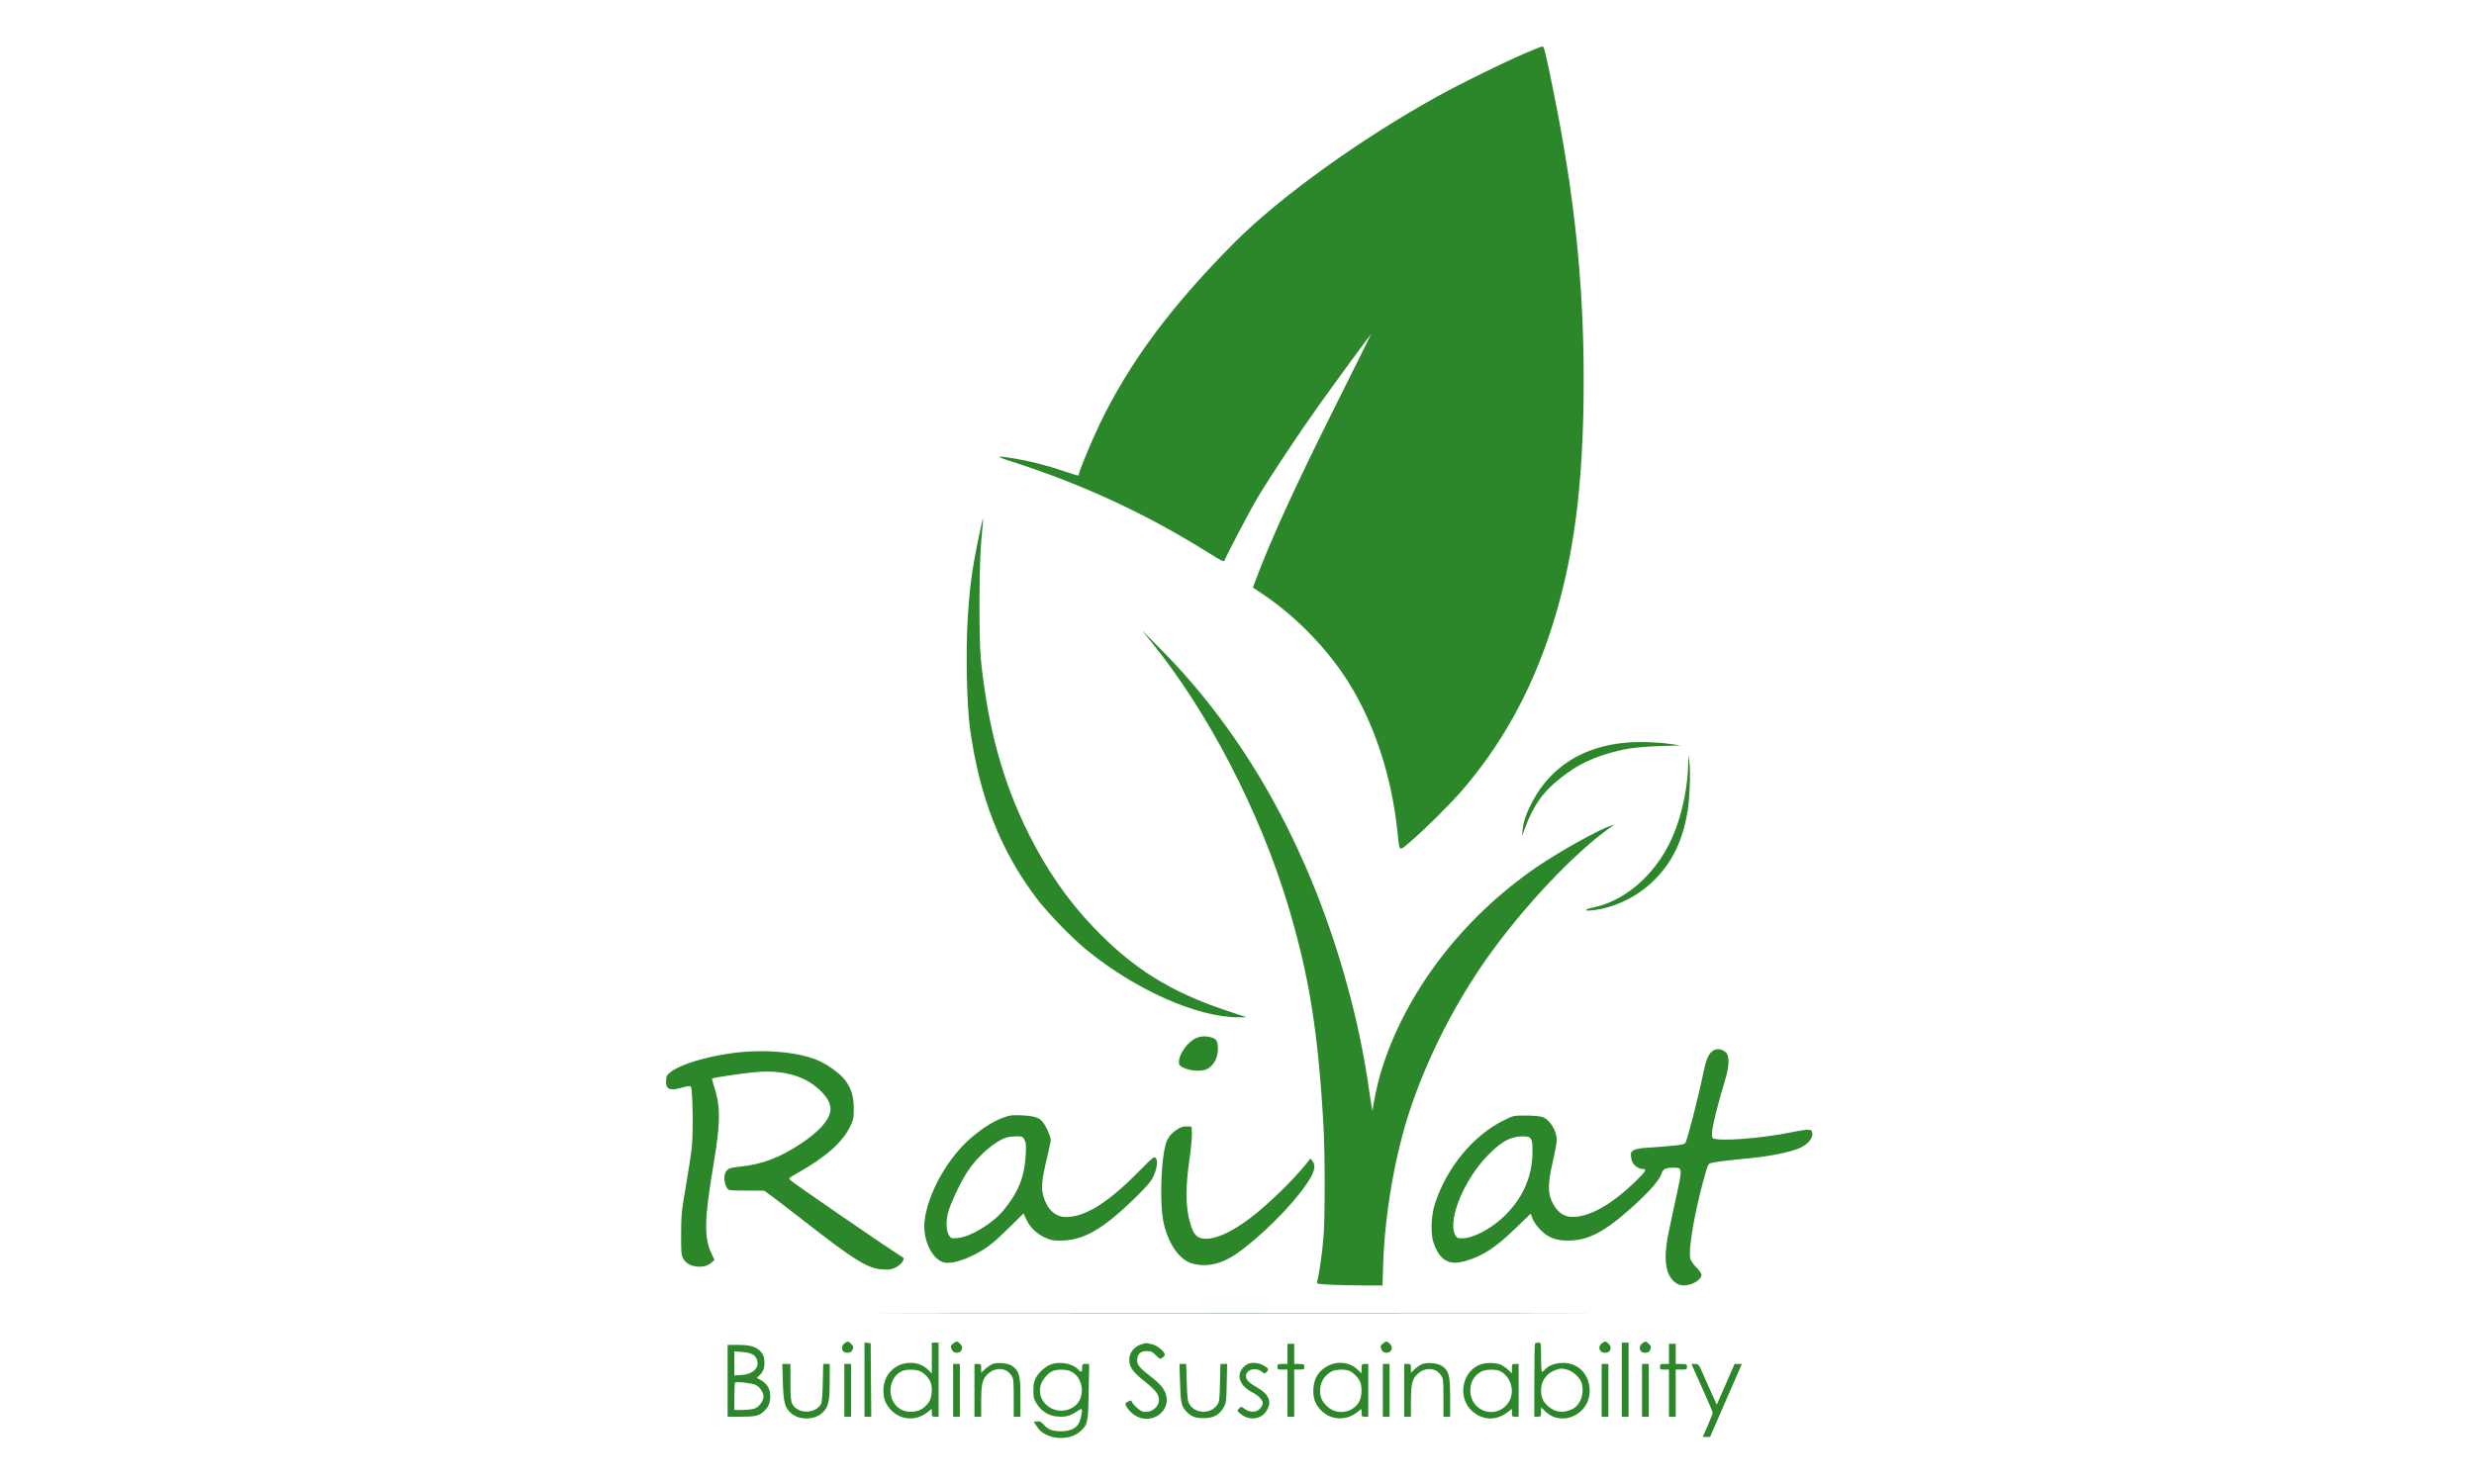 <svg xmlns="http://www.w3.org/2000/svg" width="250" height="150" viewBox="0 0 1654 1323" version="1.1"><path d="M 1083.500 47.588 C 1063.716 56.129, 1026.141 74.623, 1006.353 85.559 C 937.015 123.878, 865.076 175.662, 824.500 216.463 C 768.092 273.184, 730.886 323.383, 704.424 378.473 C 697.573 392.735, 686 420.668, 686 422.941 C 686 424.470, 685.689 424.401, 672.500 419.956 C 657.598 414.934, 643.787 411.388, 629.500 408.916 C 612.537 405.981, 610.955 406.616, 624.500 410.923 C 688.385 431.239, 746.340 458.086, 802.422 493.343 C 812.174 499.473, 815.463 501.103, 815.827 499.983 C 817.308 495.434, 838.858 454.432, 846.040 442.500 C 857.207 423.945, 882.286 386.188, 899.509 362 C 914.244 341.305, 945.984 298, 946.417 298 C 946.559 298, 932.660 326.012, 915.531 360.250 C 879.093 433.082, 857.128 481.025, 843.645 517.154 L 841.162 523.808 849.331 529.245 C 879.502 549.326, 908.313 579.060, 927.214 609.622 C 949.895 646.298, 965.133 693.404, 970.086 742.155 C 971.895 759.955, 971.014 759.319, 981.507 750.395 C 993.703 740.024, 1016.250 717.697, 1026.883 705.461 C 1061.544 665.577, 1087.600 619.219, 1105.551 565.500 C 1126.912 501.571, 1136.006 433.762, 1135.994 338.500 C 1135.983 252.209, 1127.743 173.718, 1108.960 81 C 1102.588 49.545, 1100.720 41.727, 1099.495 41.388 C 1098.948 41.236, 1091.750 44.026, 1083.500 47.588 M 597.134 477.234 C 590.779 507.858, 588.750 522.847, 586.919 552.718 C 585.230 580.264, 586.233 629.014, 588.889 648.500 C 597.315 710.307, 616.252 758.670, 648.705 801.265 C 658.513 814.138, 679.436 835.739, 692.500 846.480 C 736.137 882.358, 791.874 907.141, 828.500 906.952 L 835.500 906.916 817.997 901.073 C 767.234 884.125, 734.446 863.591, 698.920 826.500 C 676.516 803.108, 657.590 775.851, 641.611 743.960 C 618.448 697.734, 605.200 649.766, 598.814 589 C 596.794 569.779, 597.107 500.104, 599.308 479.097 C 600.253 470.075, 600.863 462.530, 600.664 462.331 C 600.465 462.131, 598.876 468.838, 597.134 477.234 M 751.319 573.149 C 800.985 634.365, 846.855 722.694, 871.982 805.500 C 891.092 868.478, 899.318 919.263, 904.056 1003.500 C 905.544 1029.955, 905.526 1085.828, 904.024 1104 C 902.958 1116.885, 900.075 1136.816, 898.441 1142.592 C 897.869 1144.613, 898.280 1144.706, 910.675 1145.338 C 917.729 1145.698, 930.969 1145.994, 940.098 1145.996 L 956.696 1146 957.301 1126.750 C 958.693 1082.415, 967.799 1029.881, 981.004 990 C 996.198 944.114, 1020.206 896.508, 1048.656 855.853 C 1081.111 809.474, 1128.621 759.128, 1161.015 736.786 L 1163.500 735.073 1160.129 736.176 C 1148.928 739.844, 1113.922 759.389, 1093.785 773.218 C 1027.206 818.944, 976.720 885.405, 955.320 955.500 C 952.339 965.263, 948.054 985.221, 947.912 990 C 947.855 991.925, 946.769 986.075, 945.498 977 C 940.137 938.720, 933.086 905.509, 922.464 868.500 C 889.285 752.906, 833.681 654.177, 759.700 579.500 L 741.868 561.500 751.319 573.149 M 1173.852 662.053 C 1135.809 665.299, 1106.884 683.435, 1090.434 714.358 C 1084.927 724.709, 1082.337 732.115, 1081.581 739.667 L 1080.997 745.500 1083.386 739 C 1090.998 718.295, 1099.505 706.143, 1114.851 694.056 C 1128.874 683.010, 1139.809 677.273, 1156.842 672.026 C 1171.481 667.516, 1182.626 665.875, 1203.500 665.155 L 1222.500 664.500 1213.500 663.273 C 1200.970 661.565, 1185.248 661.081, 1173.852 662.053 M 1229.122 681.199 C 1228.828 699.737, 1224.304 722.817, 1217.498 740.500 C 1203.800 776.086, 1175.392 802.697, 1144.250 809.113 C 1136.361 810.738, 1136.008 812.463, 1143.750 811.558 C 1163.464 809.254, 1183.144 799.815, 1197.859 785.606 C 1214.486 769.551, 1224.116 750.059, 1228.543 723.500 C 1230.483 711.859, 1231.408 687.186, 1230.193 679.500 L 1229.244 673.500 1229.122 681.199 M 787.866 926.966 C 780.327 931.959, 773.999 942.877, 775.403 948.470 C 776.433 952.574, 789.513 955.913, 797.347 954.071 C 804.813 952.316, 809.939 944.651, 809.978 935.184 C 810.005 928.623, 808.942 926.524, 804.872 925.105 C 798.956 923.043, 792.765 923.720, 787.866 926.966 M 1252.030 936.239 C 1247.800 938.448, 1245.387 943.395, 1243.032 954.684 C 1237.978 978.901, 1228.192 1017.131, 1226.594 1018.896 C 1224.919 1020.747, 1221.717 1021.140, 1189.112 1023.490 C 1185.599 1023.743, 1181.608 1024.682, 1180.244 1025.576 C 1178.039 1027.021, 1177.821 1027.715, 1178.283 1031.818 C 1178.681 1035.347, 1179.537 1037.091, 1181.917 1039.218 C 1183.630 1040.748, 1186.037 1042.007, 1187.266 1042.015 C 1192.804 1042.053, 1192.112 1043.589, 1182.236 1053.172 C 1159.745 1074.997, 1138.981 1086.213, 1123.775 1084.752 C 1117.573 1084.156, 1112.531 1080.240, 1108.558 1072.932 C 1103.891 1064.346, 1103.852 1055.520, 1108.394 1036 C 1110.377 1027.475, 1112 1018.625, 1112 1016.333 C 1112 1008.043, 1105.833 998.150, 1099.217 995.829 C 1097.039 995.065, 1090.946 994.520, 1084.500 994.512 C 1073.610 994.500, 1073.415 994.542, 1065 998.666 C 1037.756 1012.018, 1014.012 1040.700, 1003.462 1073 C 999.869 1084.001, 999.372 1100.462, 1002.387 1108.581 C 1008.180 1124.182, 1016.285 1128.538, 1031.129 1124.030 C 1047.060 1119.191, 1057.689 1112.113, 1076.612 1093.744 L 1088.723 1081.987 1090.482 1086.592 C 1091.509 1089.280, 1094.447 1093.404, 1097.540 1096.497 C 1104.414 1103.371, 1111.142 1106.005, 1121.788 1105.988 C 1140.184 1105.960, 1154.513 1098.449, 1179.955 1075.500 C 1194.497 1062.382, 1203.633 1051.956, 1205.217 1046.670 C 1206.557 1042.199, 1208.824 1041, 1215.943 1041 C 1223.967 1041, 1223.991 1041.181, 1219.032 1064.318 C 1216.653 1075.418, 1213.406 1090.575, 1211.816 1098 C 1208.027 1115.702, 1208.110 1128.868, 1212.059 1136.533 C 1215.189 1142.607, 1219.891 1146, 1225.180 1146 C 1232.439 1146, 1241 1140.877, 1241 1136.534 C 1241 1135.344, 1239.019 1132.472, 1236.476 1129.977 C 1233.817 1127.366, 1231.547 1124.031, 1230.968 1121.881 C 1229.102 1114.951, 1234.547 1082.337, 1242.378 1053.543 C 1246.542 1038.232, 1246.835 1037.554, 1249.609 1036.804 C 1253.258 1035.818, 1264.078 1034.483, 1284.597 1032.486 C 1301.503 1030.840, 1317.642 1027.643, 1327.172 1024.052 C 1334.597 1021.254, 1340.253 1015.270, 1339.808 1010.683 C 1339.541 1007.921, 1339.082 1007.459, 1336.342 1007.194 C 1334.605 1007.025, 1327.630 1008.061, 1320.842 1009.497 C 1294.669 1015.031, 1253.859 1017.945, 1250.988 1014.485 C 1248.758 1011.799, 1252.074 996.408, 1262.375 961.638 C 1265.828 949.982, 1265.950 941.241, 1262.702 938.190 C 1259.762 935.427, 1255.184 934.591, 1252.030 936.239 M 375.500 939.085 C 352.185 942.470, 331.071 949.021, 322.527 955.523 C 319.023 958.189, 318.462 959.166, 318.206 963.044 C 317.665 971.250, 321.137 972.783, 332.803 969.487 C 337.327 968.209, 339.412 968.012, 340.189 968.789 C 341.891 970.491, 342.508 1009.719, 341.045 1023.160 C 340.366 1029.397, 337.967 1045.075, 335.715 1058 C 331.949 1079.609, 331.615 1082.988, 331.560 1100 C 331.508 1115.890, 331.750 1118.957, 333.271 1121.741 C 335.572 1125.952, 339.077 1128.177, 344.769 1129.041 C 350.300 1129.880, 355.067 1128.707, 358.651 1125.623 L 361.306 1123.340 358.768 1117.920 C 351.801 1103.044, 352.134 1087.870, 360.534 1037.593 C 366.783 1000.187, 366.841 986.792, 360.833 968.186 C 359.712 964.713, 358.953 961.728, 359.147 961.551 C 360.035 960.743, 385.795 956.896, 397.370 955.843 C 423.983 953.422, 444.335 959.739, 457.964 974.651 C 463.378 980.575, 465.545 986.137, 464.463 991.334 C 462.728 999.669, 453.592 1009.493, 438 1019.790 C 419.436 1032.050, 403.882 1037.957, 384.849 1039.975 C 375.790 1040.936, 374.220 1041.387, 372.250 1043.592 C 369.181 1047.029, 369.352 1053.864, 372.646 1059.440 C 373.701 1061.226, 375.052 1061.384, 389.678 1061.440 L 405.563 1061.500 411.032 1065.400 C 414.039 1067.545, 427.467 1077.850, 440.872 1088.300 C 486.684 1124.015, 497.912 1130.945, 511.219 1131.720 C 517.400 1132.080, 519.179 1131.794, 522.991 1129.822 C 525.461 1128.545, 528.161 1126.216, 528.991 1124.647 C 530.378 1122.024, 530.352 1121.701, 528.668 1120.647 C 513.431 1111.111, 432.130 1055.197, 428.234 1051.573 C 427.238 1050.648, 428.737 1049.409, 435.234 1045.785 C 460.340 1031.783, 475.405 1018.427, 482.364 1004 C 485.227 998.065, 485.494 996.674, 485.430 988 C 485.350 977.043, 483.177 970.138, 477.449 962.637 C 473.663 957.678, 464.515 950.753, 456.309 946.633 C 438.869 937.876, 405.379 934.748, 375.500 939.085 M 618.844 996.322 C 610.048 999.519, 601.534 1004.787, 591.021 1013.536 C 569.669 1031.307, 551.395 1063.585, 548.539 1088.568 C 546.582 1105.699, 556.009 1124.458, 567.211 1125.720 C 573.277 1126.404, 582.243 1123.903, 592.887 1118.557 C 603.796 1113.078, 609.994 1108.215, 625.126 1093.265 L 636.752 1081.779 639.239 1087.139 C 642.464 1094.092, 648.019 1099.555, 655.500 1103.131 C 660.566 1105.552, 662.751 1105.999, 669.540 1105.999 C 690.147 1106.001, 707.506 1096.002, 736.925 1067.185 C 746.883 1057.431, 750.478 1053.197, 752.439 1048.913 C 755.764 1041.652, 756.648 1035.157, 754.672 1032.518 C 753.255 1030.625, 752.517 1031.213, 738.344 1045.530 C 711.619 1072.524, 691.547 1084.947, 674.588 1084.988 C 665.163 1085.011, 657.895 1078.326, 654.446 1066.464 C 652.303 1059.090, 652.960 1051.958, 657.544 1032.850 C 659.437 1024.957, 660.989 1017.323, 660.993 1015.884 C 660.997 1014.446, 659.369 1010.008, 657.375 1006.023 C 652.757 996.792, 649.365 995.012, 635.127 994.350 C 626.752 993.961, 624.635 994.218, 618.844 996.322 M 775 1006.083 C 769.902 1009.181, 767.046 1012.030, 764.959 1016.099 C 759.460 1026.820, 757.501 1072.533, 761.758 1090.776 C 766.127 1109.496, 775.743 1123.064, 787.013 1126.411 C 797.558 1129.543, 809.702 1127.691, 820.962 1121.234 C 837.164 1111.943, 865.700 1085.616, 882.180 1064.754 C 895.186 1048.290, 898.448 1040.244, 894.229 1035.034 L 892.458 1032.847 888.990 1037.173 C 876.883 1052.277, 854.404 1074.121, 838.907 1085.843 C 823.188 1097.732, 809.674 1104.140, 799.835 1104.368 C 790.835 1104.578, 787.310 1100.318, 783.965 1085.190 C 781.186 1072.623, 781.377 1055.865, 784.547 1034.277 C 785.948 1024.735, 786.960 1014.132, 786.797 1010.714 L 786.500 1004.500 782.500 1004.228 C 779.803 1004.044, 777.360 1004.648, 775 1006.083 M 622 1013.937 C 611.222 1017.236, 595.508 1030.920, 586.540 1044.814 C 580.233 1054.588, 571.630 1072.926, 569.480 1081.180 C 567.430 1089.056, 567.827 1097.561, 570.432 1101.537 C 572.118 1104.110, 572.535 1104.229, 578.084 1103.726 C 589.382 1102.702, 608.930 1090.943, 618.562 1079.377 C 631.961 1063.288, 637.529 1049.602, 638.667 1029.968 C 639.171 1021.259, 638.989 1018.879, 637.613 1016.218 C 636.023 1013.143, 635.694 1013.004, 630.224 1013.086 C 627.076 1013.133, 623.375 1013.516, 622 1013.937 M 1072.254 1014.460 C 1065.644 1016.525, 1059.112 1021.223, 1050.337 1030.224 C 1029.233 1051.872, 1014.598 1087.653, 1021.437 1100.879 C 1022.878 1103.665, 1023.530 1104, 1027.503 1104 C 1037.128 1104, 1052.755 1095.969, 1064.273 1085.104 C 1081.327 1069.016, 1090.113 1049.580, 1090.379 1027.357 C 1090.530 1014.709, 1089.457 1012.964, 1081.595 1013.067 C 1078.793 1013.104, 1074.589 1013.731, 1072.254 1014.460 M 569.250 1170.750 C 709.913 1170.890, 940.088 1170.890, 1080.750 1170.750 C 1221.413 1170.610, 1106.325 1170.496, 825 1170.496 C 543.675 1170.496, 428.588 1170.610, 569.250 1170.750 M 477.223 1197.557 C 474.805 1199.250, 474.291 1202.891, 476.200 1204.800 C 478.101 1206.701, 482.792 1206.258, 483.965 1204.066 C 485.435 1201.318, 485.269 1200.269, 483 1198 C 480.592 1195.592, 480.083 1195.553, 477.223 1197.557 M 573.881 1197.895 C 571.869 1199.525, 571.680 1200.191, 572.539 1202.645 C 574.327 1207.759, 582 1206.776, 582 1201.434 C 582 1199.408, 578.794 1196, 576.888 1196 C 576.522 1196, 575.168 1196.853, 573.881 1197.895 M 956.881 1197.895 C 954.869 1199.525, 954.680 1200.191, 955.539 1202.645 C 957.327 1207.759, 965 1206.776, 965 1201.434 C 965 1199.408, 961.794 1196, 959.888 1196 C 959.522 1196, 958.168 1196.853, 956.881 1197.895 M 1152.223 1197.557 C 1148.089 1200.452, 1149.914 1206, 1155 1206 C 1158.194 1206, 1160 1204.322, 1160 1201.357 C 1160 1199.450, 1156.780 1196, 1155 1196 C 1154.695 1196, 1153.445 1196.701, 1152.223 1197.557 M 1188.223 1197.557 C 1185.805 1199.250, 1185.291 1202.891, 1187.200 1204.800 C 1189.101 1206.701, 1193.792 1206.258, 1194.965 1204.066 C 1196.435 1201.318, 1196.269 1200.269, 1194 1198 C 1191.592 1195.592, 1191.083 1195.553, 1188.223 1197.557 M 495 1229.934 L 495 1263 498.014 1263 L 501.027 1263 500.764 1230.250 L 500.500 1197.500 497.750 1197.184 L 495 1196.867 495 1229.934 M 555 1210.696 L 555 1224.392 551.750 1221.247 C 547.449 1217.084, 542.194 1215, 536 1215 C 522.372 1215, 511.875 1225.610, 511.875 1239.383 C 511.875 1246.800, 513.460 1251.176, 518.030 1256.382 C 526.456 1265.978, 540.259 1267.265, 550.544 1259.414 L 555 1256.013 555 1259.507 C 555 1262.721, 555.239 1263, 558 1263 L 561 1263 561 1230 L 561 1197 558 1197 L 555 1197 555 1210.696 M 741.684 1198.457 C 734.896 1200.863, 731 1205.981, 731 1212.490 C 731 1218.601, 734.275 1223.275, 743.850 1230.827 C 754.423 1239.168, 757.455 1243.031, 757.455 1248.167 C 757.455 1255.164, 748.687 1260.770, 742.047 1258.020 C 738.955 1256.739, 733 1250.762, 733 1248.940 C 733 1248.395, 731.646 1248.649, 729.990 1249.505 C 727.109 1250.995, 727.041 1251.178, 728.401 1253.781 C 730.420 1257.645, 734.888 1261.638, 739.218 1263.447 C 750.940 1268.344, 764.385 1260.132, 764.385 1248.076 C 764.385 1241.417, 760.580 1235.404, 752.266 1228.924 C 740.221 1219.538, 738 1217.044, 738 1212.908 C 738 1207.312, 740.797 1204.500, 746.363 1204.500 C 750.248 1204.500, 751.452 1205.034, 754.702 1208.200 C 758.454 1211.855, 758.529 1211.878, 760.869 1210.106 C 762.873 1208.588, 763.063 1207.987, 762.105 1206.197 C 760.527 1203.247, 755.078 1199.285, 751.500 1198.485 C 749.850 1198.116, 747.825 1197.654, 747 1197.459 C 746.175 1197.264, 743.783 1197.713, 741.684 1198.457 M 1092.667 1197.667 C 1092.300 1198.033, 1092 1212.883, 1092 1230.667 L 1092 1263 1095 1263 C 1097.849 1263, 1098 1262.792, 1098 1258.873 L 1098 1254.745 1102.372 1258.775 C 1117.073 1272.326, 1141.393 1260.610, 1141.346 1240 C 1141.312 1225.382, 1131.345 1214.970, 1117.434 1215.022 C 1110.958 1215.046, 1104.722 1217.344, 1101.595 1220.859 C 1100.547 1222.036, 1099.310 1223, 1098.845 1223 C 1098.380 1223, 1098 1217.150, 1098 1210 C 1098 1197.048, 1097.991 1197, 1095.667 1197 C 1094.383 1197, 1093.033 1197.300, 1092.667 1197.667 M 1170 1230 L 1170 1263 1173 1263 L 1176 1263 1176 1230 L 1176 1197 1173 1197 L 1170 1197 1170 1230 M 872 1207 L 872 1216 867.500 1216 C 863.367 1216, 863 1216.204, 863 1218.500 C 863 1220.796, 863.367 1221, 867.500 1221 L 872 1221 872 1242 L 872 1263 875 1263 L 878 1263 878 1242 L 878 1221 882.500 1221 C 886.633 1221, 887 1220.796, 887 1218.500 C 887 1216.204, 886.633 1216, 882.500 1216 L 878 1216 878 1207 L 878 1198 875 1198 L 872 1198 872 1207 M 1212 1207 L 1212 1216 1208 1216 C 1204.400 1216, 1204 1216.250, 1204 1218.500 C 1204 1220.750, 1204.400 1221, 1208 1221 L 1212 1221 1212 1242 L 1212 1263 1215 1263 L 1218 1263 1218 1242 L 1218 1221 1223 1221 C 1227.667 1221, 1228 1220.833, 1228 1218.500 C 1228 1216.167, 1227.667 1216, 1223 1216 L 1218 1216 1218 1207 L 1218 1198 1215 1198 L 1212 1198 1212 1207 M 373 1231 L 373 1263 384.935 1263 C 397.920 1263, 401.026 1262.267, 405.339 1258.186 C 409.538 1254.214, 411 1250.730, 411 1244.698 C 411 1238.208, 408.306 1233.577, 402.705 1230.435 L 398.968 1228.339 401.086 1226.422 C 404.850 1223.015, 406.255 1219.086, 405.775 1213.304 C 405.412 1208.923, 404.729 1207.315, 402.058 1204.560 C 398.016 1200.390, 392.892 1199, 381.557 1199 L 373 1199 373 1231 M 379 1215.471 L 379 1226.233 385.489 1225.820 C 395.379 1225.190, 401.317 1219.585, 399.353 1212.734 C 398.003 1208.030, 394.411 1206.002, 386.207 1205.314 L 379 1204.710 379 1215.471 M 608.500 1216.339 C 606.850 1217.092, 604.038 1219.079, 602.250 1220.755 L 599 1223.802 599 1219.901 C 599 1216.233, 598.821 1216, 596 1216 L 593 1216 593 1239.500 L 593 1263 596 1263 L 599 1263 599.006 1249.750 C 599.012 1234.314, 600.018 1229.782, 604.413 1225.387 C 611.118 1218.682, 621.018 1218.936, 625.734 1225.933 C 627.866 1229.097, 628 1230.293, 628 1246.148 L 628 1263 631 1263 L 634 1263 633.978 1245.750 C 633.953 1226.231, 632.935 1222.226, 626.909 1217.935 C 622.866 1215.056, 613.157 1214.214, 608.500 1216.339 M 661.137 1216.369 C 656.314 1218.115, 650.324 1223.467, 647.765 1228.319 C 646.105 1231.465, 645.552 1234.252, 645.530 1239.578 C 645.504 1245.741, 645.892 1247.290, 648.526 1251.552 C 652.493 1257.968, 659.243 1262.190, 666.498 1262.791 C 674.110 1263.423, 678.150 1262.437, 683.954 1258.531 C 689.456 1254.828, 689.533 1254.915, 687.988 1263.061 C 686.285 1272.041, 680.782 1276, 670 1276 C 662.637 1276, 658.281 1274.311, 654.714 1270.072 C 652.583 1267.539, 651.384 1266.937, 648.967 1267.186 L 645.913 1267.500 648.843 1272.106 C 655.959 1283.291, 676.924 1285.477, 687.299 1276.115 C 693.996 1270.072, 694.319 1268.553, 694.797 1240.750 L 695.224 1216 692.112 1216 C 689.222 1216, 689 1216.250, 689 1219.500 C 689 1223.532, 688.090 1223.876, 685.405 1220.859 C 680.743 1215.619, 669.142 1213.472, 661.137 1216.369 M 834.143 1217.533 C 825.541 1224.771, 828.527 1235.180, 841.023 1241.512 C 846.191 1244.130, 850 1248.190, 850 1251.079 C 850 1252.074, 848.923 1254.141, 847.606 1255.672 C 844.461 1259.327, 838.547 1259.520, 833.942 1256.116 C 830.799 1253.792, 830.766 1253.789, 828.817 1255.739 C 826.868 1257.688, 826.875 1257.717, 829.973 1260.324 C 838.624 1267.603, 850.529 1265.159, 854.667 1255.255 C 857.528 1248.406, 854.590 1242.603, 845.614 1237.376 C 837.498 1232.649, 835 1230.203, 835 1226.981 C 835 1221.038, 843.184 1218.542, 848.875 1222.749 C 851.718 1224.851, 851.819 1224.857, 853.489 1223.012 C 855.606 1220.673, 854.929 1219.515, 849.972 1216.986 C 844.380 1214.133, 837.918 1214.356, 834.143 1217.533 M 908.168 1217.603 C 899.512 1221.917, 895 1229.643, 895 1240.152 C 895 1247.731, 897.494 1253.406, 903.017 1258.396 C 911.504 1266.063, 924.266 1266.496, 933.522 1259.431 L 938 1256.013 938 1259.507 C 938 1262.721, 938.239 1263, 941 1263 L 944 1263 944 1239.500 L 944 1216 941 1216 C 938.143 1216, 938 1216.200, 938 1220.196 L 938 1224.392 934.750 1221.247 C 927.739 1214.461, 917.336 1213.035, 908.168 1217.603 M 991.500 1216.339 C 989.850 1217.092, 987.038 1219.079, 985.250 1220.755 L 982 1223.802 982 1219.901 C 982 1216.233, 981.821 1216, 979 1216 L 976 1216 976 1239.500 L 976 1263 979 1263 L 982 1263 982.006 1249.750 C 982.012 1234.314, 983.018 1229.782, 987.413 1225.387 C 994.118 1218.682, 1004.018 1218.936, 1008.734 1225.933 C 1010.866 1229.097, 1011 1230.293, 1011 1246.148 L 1011 1263 1014 1263 L 1017 1263 1016.978 1245.750 C 1016.953 1226.231, 1015.935 1222.226, 1009.909 1217.935 C 1005.866 1215.056, 996.157 1214.214, 991.500 1216.339 M 1044.137 1216.369 C 1028.456 1222.044, 1023.407 1243.590, 1034.802 1256.203 C 1043.659 1266.006, 1057.172 1267.331, 1067.544 1259.414 L 1072 1256.013 1072 1259.507 C 1072 1262.721, 1072.239 1263, 1075 1263 L 1078 1263 1078 1239.500 L 1078 1216 1075 1216 C 1072.143 1216, 1072 1216.200, 1072 1220.196 L 1072 1224.392 1068.750 1221.247 C 1066.963 1219.517, 1063.827 1217.404, 1061.782 1216.551 C 1057.418 1214.731, 1048.907 1214.643, 1044.137 1216.369 M 422.238 1232.250 C 422.823 1250.573, 424.003 1255.039, 429.543 1259.904 C 437.004 1266.454, 450.964 1266.036, 457.947 1259.053 C 462.973 1254.027, 464 1249.276, 464 1231.057 L 464 1216 461.101 1216 L 458.202 1216 457.828 1232.750 C 457.589 1243.449, 457.012 1250.288, 456.229 1251.680 C 451.084 1260.838, 434.912 1260.657, 430.516 1251.393 C 429.356 1248.949, 429 1244.414, 429 1232.099 L 429 1216 425.360 1216 L 421.720 1216 422.238 1232.250 M 477 1239.500 L 477 1263 480 1263 L 483 1263 483 1239.500 L 483 1216 480 1216 L 477 1216 477 1239.500 M 574 1239.500 L 574 1263 577 1263 L 580 1263 580 1239.500 L 580 1216 577 1216 L 574 1216 574 1239.500 M 776.237 1232.750 C 776.759 1250.505, 777.465 1253.743, 781.814 1258.339 C 786.018 1262.782, 789.815 1264.287, 796.995 1264.352 C 805.555 1264.431, 811.405 1261.386, 814.987 1254.987 C 817.350 1250.766, 817.519 1249.476, 817.848 1233.250 L 818.198 1216 815.214 1216 L 812.231 1216 811.846 1232.771 C 811.494 1248.149, 811.277 1249.802, 809.244 1252.658 C 803.503 1260.720, 789.933 1260.482, 784.833 1252.230 C 782.968 1249.212, 782.655 1246.841, 782.217 1232.401 L 781.720 1216 778.732 1216 L 775.744 1216 776.237 1232.750 M 957 1239.500 L 957 1263 960 1263 L 963 1263 963 1239.500 L 963 1216 960 1216 L 957 1216 957 1239.500 M 1152 1239.500 L 1152 1263 1155 1263 L 1158 1263 1158 1239.500 L 1158 1216 1155 1216 L 1152 1216 1152 1239.500 M 1188 1239.500 L 1188 1263 1191 1263 L 1194 1263 1194 1239.500 L 1194 1216 1191 1216 L 1188 1216 1188 1239.500 M 1233.470 1219.250 C 1234.222 1221.037, 1238.474 1230.557, 1242.919 1240.403 C 1247.363 1250.250, 1251 1258.848, 1251 1259.509 C 1251 1260.170, 1249.003 1265.276, 1246.563 1270.855 L 1242.127 1281 1245.382 1281 L 1248.638 1281 1260.501 1253.750 C 1267.025 1238.763, 1273.401 1224.138, 1274.669 1221.250 L 1276.975 1216 1273.724 1216 L 1270.474 1216 1262.555 1234.127 L 1254.636 1252.254 1251.025 1244.377 C 1249.039 1240.045, 1245.408 1231.898, 1242.957 1226.273 C 1238.645 1216.379, 1238.396 1216.044, 1235.301 1216.023 L 1232.102 1216 1233.470 1219.250 M 1110.637 1221.465 C 1102.814 1224.254, 1098 1231.124, 1098 1239.500 C 1098 1245.545, 1099.913 1249.838, 1104.338 1253.724 C 1109.201 1257.994, 1114.941 1259.504, 1120.747 1258.042 C 1126.802 1256.517, 1129.644 1254.464, 1132.541 1249.520 C 1135.369 1244.694, 1135.850 1236.970, 1133.649 1231.702 C 1131.863 1227.428, 1125.978 1222.365, 1121.277 1221.060 C 1116.498 1219.733, 1115.376 1219.776, 1110.637 1221.465 M 529.001 1222.123 C 515.930 1227.335, 514.268 1247.855, 526.273 1255.799 C 532.091 1259.650, 540.932 1259.628, 546.799 1255.749 C 549.088 1254.236, 551.869 1251.216, 552.980 1249.039 C 555.211 1244.665, 555.657 1236.869, 553.936 1232.315 C 552.489 1228.484, 548.174 1224.042, 544.282 1222.377 C 540.584 1220.795, 532.662 1220.663, 529.001 1222.123 M 662.481 1222.394 C 658.233 1224.245, 653.284 1230.231, 651.971 1235.107 C 647.621 1251.261, 666.661 1263.828, 681.222 1254.415 C 692.495 1247.127, 690.727 1227.544, 678.329 1222.364 C 674.233 1220.653, 666.443 1220.667, 662.481 1222.394 M 911.502 1222.575 C 904.861 1226.038, 901.060 1232.278, 901.022 1239.782 C 900.992 1245.648, 902.952 1249.831, 907.769 1254.177 C 916.707 1262.242, 931.255 1259.412, 936.381 1248.610 C 938.228 1244.718, 938.509 1236.477, 936.936 1232.315 C 935.633 1228.866, 931.425 1224.305, 927.800 1222.411 C 924.210 1220.536, 915.240 1220.626, 911.502 1222.575 M 1045.500 1222.417 C 1031.417 1228.704, 1031.387 1250.168, 1045.452 1256.977 C 1057.847 1262.977, 1072.047 1253.854, 1071.978 1239.934 C 1071.939 1232.113, 1067.134 1224.510, 1060.685 1222.067 C 1056.848 1220.613, 1049.144 1220.791, 1045.500 1222.417 M 379.744 1232.590 C 379.335 1232.999, 379 1238.658, 379 1245.167 L 379 1257 386.532 1257 C 390.825 1257, 395.546 1256.381, 397.510 1255.560 C 401.352 1253.955, 404.993 1248.817, 404.993 1245 C 404.993 1241.255, 401.376 1236.052, 397.728 1234.550 C 393.869 1232.960, 380.798 1231.536, 379.744 1232.590" stroke="none" fill="#2c872a" fill-rule="evenodd"/><path d="M 0 661.501 L 0 1323.001 827.250 1322.751 L 1654.500 1322.500 1654.751 661.250 L 1655.002 0 827.501 0 L 0 0 0 661.501 M 0.497 662 C 0.497 1025.825, 0.611 1174.663, 0.750 992.750 C 0.889 810.838, 0.889 513.163, 0.750 331.250 C 0.611 149.338, 0.497 298.175, 0.497 662 M 1083.500 47.588 C 1063.716 56.129, 1026.141 74.623, 1006.353 85.559 C 937.015 123.878, 865.076 175.662, 824.500 216.463 C 768.092 273.184, 730.886 323.383, 704.424 378.473 C 697.573 392.735, 686 420.668, 686 422.941 C 686 424.470, 685.689 424.401, 672.500 419.956 C 657.598 414.934, 643.787 411.388, 629.500 408.916 C 612.537 405.981, 610.955 406.616, 624.500 410.923 C 688.385 431.239, 746.340 458.086, 802.422 493.343 C 812.174 499.473, 815.463 501.103, 815.827 499.983 C 817.308 495.434, 838.858 454.432, 846.040 442.500 C 857.207 423.945, 882.286 386.188, 899.509 362 C 914.244 341.305, 945.984 298, 946.417 298 C 946.559 298, 932.660 326.012, 915.531 360.250 C 879.093 433.082, 857.128 481.025, 843.645 517.154 L 841.162 523.808 849.331 529.245 C 879.502 549.326, 908.313 579.060, 927.214 609.622 C 949.895 646.298, 965.133 693.404, 970.086 742.155 C 971.895 759.955, 971.014 759.319, 981.507 750.395 C 993.703 740.024, 1016.250 717.697, 1026.883 705.461 C 1061.544 665.577, 1087.600 619.219, 1105.551 565.500 C 1126.912 501.571, 1136.006 433.762, 1135.994 338.500 C 1135.983 252.209, 1127.743 173.718, 1108.960 81 C 1102.588 49.545, 1100.720 41.727, 1099.495 41.388 C 1098.948 41.236, 1091.750 44.026, 1083.500 47.588 M 597.134 477.234 C 590.779 507.858, 588.750 522.847, 586.919 552.718 C 585.230 580.264, 586.233 629.014, 588.889 648.500 C 597.315 710.307, 616.252 758.670, 648.705 801.265 C 658.513 814.138, 679.436 835.739, 692.500 846.480 C 736.137 882.358, 791.874 907.141, 828.500 906.952 L 835.500 906.916 817.997 901.073 C 767.234 884.125, 734.446 863.591, 698.920 826.500 C 676.516 803.108, 657.590 775.851, 641.611 743.960 C 618.448 697.734, 605.200 649.766, 598.814 589 C 596.794 569.779, 597.107 500.104, 599.308 479.097 C 600.253 470.075, 600.863 462.530, 600.664 462.331 C 600.465 462.131, 598.876 468.838, 597.134 477.234 M 751.319 573.149 C 800.985 634.365, 846.855 722.694, 871.982 805.500 C 891.092 868.478, 899.318 919.263, 904.056 1003.500 C 905.544 1029.955, 905.526 1085.828, 904.024 1104 C 902.958 1116.885, 900.075 1136.816, 898.441 1142.592 C 897.869 1144.613, 898.280 1144.706, 910.675 1145.338 C 917.729 1145.698, 930.969 1145.994, 940.098 1145.996 L 956.696 1146 957.301 1126.750 C 958.693 1082.415, 967.799 1029.881, 981.004 990 C 996.198 944.114, 1020.206 896.508, 1048.656 855.853 C 1081.111 809.474, 1128.621 759.128, 1161.015 736.786 L 1163.500 735.073 1160.129 736.176 C 1148.928 739.844, 1113.922 759.389, 1093.785 773.218 C 1027.206 818.944, 976.720 885.405, 955.320 955.500 C 952.339 965.263, 948.054 985.221, 947.912 990 C 947.855 991.925, 946.769 986.075, 945.498 977 C 940.137 938.720, 933.086 905.509, 922.464 868.500 C 889.285 752.906, 833.681 654.177, 759.700 579.500 L 741.868 561.500 751.319 573.149 M 1173.852 662.053 C 1135.809 665.299, 1106.884 683.435, 1090.434 714.358 C 1084.927 724.709, 1082.337 732.115, 1081.581 739.667 L 1080.997 745.500 1083.386 739 C 1090.998 718.295, 1099.505 706.143, 1114.851 694.056 C 1128.874 683.010, 1139.809 677.273, 1156.842 672.026 C 1171.481 667.516, 1182.626 665.875, 1203.500 665.155 L 1222.500 664.500 1213.500 663.273 C 1200.970 661.565, 1185.248 661.081, 1173.852 662.053 M 1229.122 681.199 C 1228.828 699.737, 1224.304 722.817, 1217.498 740.500 C 1203.800 776.086, 1175.392 802.697, 1144.250 809.113 C 1136.361 810.738, 1136.008 812.463, 1143.750 811.558 C 1163.464 809.254, 1183.144 799.815, 1197.859 785.606 C 1214.486 769.551, 1224.116 750.059, 1228.543 723.500 C 1230.483 711.859, 1231.408 687.186, 1230.193 679.500 L 1229.244 673.500 1229.122 681.199 M 787.866 926.966 C 780.327 931.959, 773.999 942.877, 775.403 948.470 C 776.433 952.574, 789.513 955.913, 797.347 954.071 C 804.813 952.316, 809.939 944.651, 809.978 935.184 C 810.005 928.623, 808.942 926.524, 804.872 925.105 C 798.956 923.043, 792.765 923.720, 787.866 926.966 M 1252.030 936.239 C 1247.800 938.448, 1245.387 943.395, 1243.032 954.684 C 1237.978 978.901, 1228.192 1017.131, 1226.594 1018.896 C 1224.919 1020.747, 1221.717 1021.140, 1189.112 1023.490 C 1185.599 1023.743, 1181.608 1024.682, 1180.244 1025.576 C 1178.039 1027.021, 1177.821 1027.715, 1178.283 1031.818 C 1178.681 1035.347, 1179.537 1037.091, 1181.917 1039.218 C 1183.630 1040.748, 1186.037 1042.007, 1187.266 1042.015 C 1192.804 1042.053, 1192.112 1043.589, 1182.236 1053.172 C 1159.745 1074.997, 1138.981 1086.213, 1123.775 1084.752 C 1117.573 1084.156, 1112.531 1080.240, 1108.558 1072.932 C 1103.891 1064.346, 1103.852 1055.520, 1108.394 1036 C 1110.377 1027.475, 1112 1018.625, 1112 1016.333 C 1112 1008.043, 1105.833 998.150, 1099.217 995.829 C 1097.039 995.065, 1090.946 994.520, 1084.500 994.512 C 1073.610 994.500, 1073.415 994.542, 1065 998.666 C 1037.756 1012.018, 1014.012 1040.700, 1003.462 1073 C 999.869 1084.001, 999.372 1100.462, 1002.387 1108.581 C 1008.180 1124.182, 1016.285 1128.538, 1031.129 1124.030 C 1047.060 1119.191, 1057.689 1112.113, 1076.612 1093.744 L 1088.723 1081.987 1090.482 1086.592 C 1091.509 1089.280, 1094.447 1093.404, 1097.540 1096.497 C 1104.414 1103.371, 1111.142 1106.005, 1121.788 1105.988 C 1140.184 1105.960, 1154.513 1098.449, 1179.955 1075.500 C 1194.497 1062.382, 1203.633 1051.956, 1205.217 1046.670 C 1206.557 1042.199, 1208.824 1041, 1215.943 1041 C 1223.967 1041, 1223.991 1041.181, 1219.032 1064.318 C 1216.653 1075.418, 1213.406 1090.575, 1211.816 1098 C 1208.027 1115.702, 1208.110 1128.868, 1212.059 1136.533 C 1215.189 1142.607, 1219.891 1146, 1225.180 1146 C 1232.439 1146, 1241 1140.877, 1241 1136.534 C 1241 1135.344, 1239.019 1132.472, 1236.476 1129.977 C 1233.817 1127.366, 1231.547 1124.031, 1230.968 1121.881 C 1229.102 1114.951, 1234.547 1082.337, 1242.378 1053.543 C 1246.542 1038.232, 1246.835 1037.554, 1249.609 1036.804 C 1253.258 1035.818, 1264.078 1034.483, 1284.597 1032.486 C 1301.503 1030.840, 1317.642 1027.643, 1327.172 1024.052 C 1334.597 1021.254, 1340.253 1015.270, 1339.808 1010.683 C 1339.541 1007.921, 1339.082 1007.459, 1336.342 1007.194 C 1334.605 1007.025, 1327.630 1008.061, 1320.842 1009.497 C 1294.669 1015.031, 1253.859 1017.945, 1250.988 1014.485 C 1248.758 1011.799, 1252.074 996.408, 1262.375 961.638 C 1265.828 949.982, 1265.950 941.241, 1262.702 938.190 C 1259.762 935.427, 1255.184 934.591, 1252.030 936.239 M 375.500 939.085 C 352.185 942.470, 331.071 949.021, 322.527 955.523 C 319.023 958.189, 318.462 959.166, 318.206 963.044 C 317.665 971.250, 321.137 972.783, 332.803 969.487 C 337.327 968.209, 339.412 968.012, 340.189 968.789 C 341.891 970.491, 342.508 1009.719, 341.045 1023.160 C 340.366 1029.397, 337.967 1045.075, 335.715 1058 C 331.949 1079.609, 331.615 1082.988, 331.560 1100 C 331.508 1115.890, 331.750 1118.957, 333.271 1121.741 C 335.572 1125.952, 339.077 1128.177, 344.769 1129.041 C 350.300 1129.880, 355.067 1128.707, 358.651 1125.623 L 361.306 1123.340 358.768 1117.920 C 351.801 1103.044, 352.134 1087.870, 360.534 1037.593 C 366.783 1000.187, 366.841 986.792, 360.833 968.186 C 359.712 964.713, 358.953 961.728, 359.147 961.551 C 360.035 960.743, 385.795 956.896, 397.370 955.843 C 423.983 953.422, 444.335 959.739, 457.964 974.651 C 463.378 980.575, 465.545 986.137, 464.463 991.334 C 462.728 999.669, 453.592 1009.493, 438 1019.790 C 419.436 1032.050, 403.882 1037.957, 384.849 1039.975 C 375.790 1040.936, 374.220 1041.387, 372.250 1043.592 C 369.181 1047.029, 369.352 1053.864, 372.646 1059.440 C 373.701 1061.226, 375.052 1061.384, 389.678 1061.440 L 405.563 1061.500 411.032 1065.400 C 414.039 1067.545, 427.467 1077.850, 440.872 1088.300 C 486.684 1124.015, 497.912 1130.945, 511.219 1131.720 C 517.400 1132.080, 519.179 1131.794, 522.991 1129.822 C 525.461 1128.545, 528.161 1126.216, 528.991 1124.647 C 530.378 1122.024, 530.352 1121.701, 528.668 1120.647 C 513.431 1111.111, 432.130 1055.197, 428.234 1051.573 C 427.238 1050.648, 428.737 1049.409, 435.234 1045.785 C 460.340 1031.783, 475.405 1018.427, 482.364 1004 C 485.227 998.065, 485.494 996.674, 485.430 988 C 485.350 977.043, 483.177 970.138, 477.449 962.637 C 473.663 957.678, 464.515 950.753, 456.309 946.633 C 438.869 937.876, 405.379 934.748, 375.500 939.085 M 618.844 996.322 C 610.048 999.519, 601.534 1004.787, 591.021 1013.536 C 569.669 1031.307, 551.395 1063.585, 548.539 1088.568 C 546.582 1105.699, 556.009 1124.458, 567.211 1125.720 C 573.277 1126.404, 582.243 1123.903, 592.887 1118.557 C 603.796 1113.078, 609.994 1108.215, 625.126 1093.265 L 636.752 1081.779 639.239 1087.139 C 642.464 1094.092, 648.019 1099.555, 655.500 1103.131 C 660.566 1105.552, 662.751 1105.999, 669.540 1105.999 C 690.147 1106.001, 707.506 1096.002, 736.925 1067.185 C 746.883 1057.431, 750.478 1053.197, 752.439 1048.913 C 755.764 1041.652, 756.648 1035.157, 754.672 1032.518 C 753.255 1030.625, 752.517 1031.213, 738.344 1045.530 C 711.619 1072.524, 691.547 1084.947, 674.588 1084.988 C 665.163 1085.011, 657.895 1078.326, 654.446 1066.464 C 652.303 1059.090, 652.960 1051.958, 657.544 1032.850 C 659.437 1024.957, 660.989 1017.323, 660.993 1015.884 C 660.997 1014.446, 659.369 1010.008, 657.375 1006.023 C 652.757 996.792, 649.365 995.012, 635.127 994.350 C 626.752 993.961, 624.635 994.218, 618.844 996.322 M 775 1006.083 C 769.902 1009.181, 767.046 1012.030, 764.959 1016.099 C 759.460 1026.820, 757.501 1072.533, 761.758 1090.776 C 766.127 1109.496, 775.743 1123.064, 787.013 1126.411 C 797.558 1129.543, 809.702 1127.691, 820.962 1121.234 C 837.164 1111.943, 865.700 1085.616, 882.180 1064.754 C 895.186 1048.290, 898.448 1040.244, 894.229 1035.034 L 892.458 1032.847 888.990 1037.173 C 876.883 1052.277, 854.404 1074.121, 838.907 1085.843 C 823.188 1097.732, 809.674 1104.140, 799.835 1104.368 C 790.835 1104.578, 787.310 1100.318, 783.965 1085.190 C 781.186 1072.623, 781.377 1055.865, 784.547 1034.277 C 785.948 1024.735, 786.960 1014.132, 786.797 1010.714 L 786.500 1004.500 782.500 1004.228 C 779.803 1004.044, 777.360 1004.648, 775 1006.083 M 622 1013.937 C 611.222 1017.236, 595.508 1030.920, 586.540 1044.814 C 580.233 1054.588, 571.630 1072.926, 569.480 1081.180 C 567.430 1089.056, 567.827 1097.561, 570.432 1101.537 C 572.118 1104.110, 572.535 1104.229, 578.084 1103.726 C 589.382 1102.702, 608.930 1090.943, 618.562 1079.377 C 631.961 1063.288, 637.529 1049.602, 638.667 1029.968 C 639.171 1021.259, 638.989 1018.879, 637.613 1016.218 C 636.023 1013.143, 635.694 1013.004, 630.224 1013.086 C 627.076 1013.133, 623.375 1013.516, 622 1013.937 M 1072.254 1014.460 C 1065.644 1016.525, 1059.112 1021.223, 1050.337 1030.224 C 1029.233 1051.872, 1014.598 1087.653, 1021.437 1100.879 C 1022.878 1103.665, 1023.530 1104, 1027.503 1104 C 1037.128 1104, 1052.755 1095.969, 1064.273 1085.104 C 1081.327 1069.016, 1090.113 1049.580, 1090.379 1027.357 C 1090.530 1014.709, 1089.457 1012.964, 1081.595 1013.067 C 1078.793 1013.104, 1074.589 1013.731, 1072.254 1014.460 M 569.250 1170.750 C 709.913 1170.890, 940.088 1170.890, 1080.750 1170.750 C 1221.413 1170.610, 1106.325 1170.496, 825 1170.496 C 543.675 1170.496, 428.588 1170.610, 569.250 1170.750 M 477.223 1197.557 C 474.805 1199.250, 474.291 1202.891, 476.200 1204.800 C 478.101 1206.701, 482.792 1206.258, 483.965 1204.066 C 485.435 1201.318, 485.269 1200.269, 483 1198 C 480.592 1195.592, 480.083 1195.553, 477.223 1197.557 M 573.881 1197.895 C 571.869 1199.525, 571.680 1200.191, 572.539 1202.645 C 574.327 1207.759, 582 1206.776, 582 1201.434 C 582 1199.408, 578.794 1196, 576.888 1196 C 576.522 1196, 575.168 1196.853, 573.881 1197.895 M 956.881 1197.895 C 954.869 1199.525, 954.680 1200.191, 955.539 1202.645 C 957.327 1207.759, 965 1206.776, 965 1201.434 C 965 1199.408, 961.794 1196, 959.888 1196 C 959.522 1196, 958.168 1196.853, 956.881 1197.895 M 1152.223 1197.557 C 1148.089 1200.452, 1149.914 1206, 1155 1206 C 1158.194 1206, 1160 1204.322, 1160 1201.357 C 1160 1199.450, 1156.780 1196, 1155 1196 C 1154.695 1196, 1153.445 1196.701, 1152.223 1197.557 M 1188.223 1197.557 C 1185.805 1199.250, 1185.291 1202.891, 1187.200 1204.800 C 1189.101 1206.701, 1193.792 1206.258, 1194.965 1204.066 C 1196.435 1201.318, 1196.269 1200.269, 1194 1198 C 1191.592 1195.592, 1191.083 1195.553, 1188.223 1197.557 M 495 1229.934 L 495 1263 498.014 1263 L 501.027 1263 500.764 1230.250 L 500.500 1197.500 497.750 1197.184 L 495 1196.867 495 1229.934 M 555 1210.696 L 555 1224.392 551.750 1221.247 C 547.449 1217.084, 542.194 1215, 536 1215 C 522.372 1215, 511.875 1225.610, 511.875 1239.383 C 511.875 1246.800, 513.460 1251.176, 518.030 1256.382 C 526.456 1265.978, 540.259 1267.265, 550.544 1259.414 L 555 1256.013 555 1259.507 C 555 1262.721, 555.239 1263, 558 1263 L 561 1263 561 1230 L 561 1197 558 1197 L 555 1197 555 1210.696 M 741.684 1198.457 C 734.896 1200.863, 731 1205.981, 731 1212.490 C 731 1218.601, 734.275 1223.275, 743.850 1230.827 C 754.423 1239.168, 757.455 1243.031, 757.455 1248.167 C 757.455 1255.164, 748.687 1260.770, 742.047 1258.020 C 738.955 1256.739, 733 1250.762, 733 1248.940 C 733 1248.395, 731.646 1248.649, 729.990 1249.505 C 727.109 1250.995, 727.041 1251.178, 728.401 1253.781 C 730.420 1257.645, 734.888 1261.638, 739.218 1263.447 C 750.940 1268.344, 764.385 1260.132, 764.385 1248.076 C 764.385 1241.417, 760.580 1235.404, 752.266 1228.924 C 740.221 1219.538, 738 1217.044, 738 1212.908 C 738 1207.312, 740.797 1204.500, 746.363 1204.500 C 750.248 1204.500, 751.452 1205.034, 754.702 1208.200 C 758.454 1211.855, 758.529 1211.878, 760.869 1210.106 C 762.873 1208.588, 763.063 1207.987, 762.105 1206.197 C 760.527 1203.247, 755.078 1199.285, 751.500 1198.485 C 749.850 1198.116, 747.825 1197.654, 747 1197.459 C 746.175 1197.264, 743.783 1197.713, 741.684 1198.457 M 1092.667 1197.667 C 1092.300 1198.033, 1092 1212.883, 1092 1230.667 L 1092 1263 1095 1263 C 1097.849 1263, 1098 1262.792, 1098 1258.873 L 1098 1254.745 1102.372 1258.775 C 1117.073 1272.326, 1141.393 1260.610, 1141.346 1240 C 1141.312 1225.382, 1131.345 1214.970, 1117.434 1215.022 C 1110.958 1215.046, 1104.722 1217.344, 1101.595 1220.859 C 1100.547 1222.036, 1099.310 1223, 1098.845 1223 C 1098.380 1223, 1098 1217.150, 1098 1210 C 1098 1197.048, 1097.991 1197, 1095.667 1197 C 1094.383 1197, 1093.033 1197.300, 1092.667 1197.667 M 1170 1230 L 1170 1263 1173 1263 L 1176 1263 1176 1230 L 1176 1197 1173 1197 L 1170 1197 1170 1230 M 872 1207 L 872 1216 867.500 1216 C 863.367 1216, 863 1216.204, 863 1218.500 C 863 1220.796, 863.367 1221, 867.500 1221 L 872 1221 872 1242 L 872 1263 875 1263 L 878 1263 878 1242 L 878 1221 882.500 1221 C 886.633 1221, 887 1220.796, 887 1218.500 C 887 1216.204, 886.633 1216, 882.500 1216 L 878 1216 878 1207 L 878 1198 875 1198 L 872 1198 872 1207 M 1212 1207 L 1212 1216 1208 1216 C 1204.400 1216, 1204 1216.250, 1204 1218.500 C 1204 1220.750, 1204.400 1221, 1208 1221 L 1212 1221 1212 1242 L 1212 1263 1215 1263 L 1218 1263 1218 1242 L 1218 1221 1223 1221 C 1227.667 1221, 1228 1220.833, 1228 1218.500 C 1228 1216.167, 1227.667 1216, 1223 1216 L 1218 1216 1218 1207 L 1218 1198 1215 1198 L 1212 1198 1212 1207 M 373 1231 L 373 1263 384.935 1263 C 397.920 1263, 401.026 1262.267, 405.339 1258.186 C 409.538 1254.214, 411 1250.730, 411 1244.698 C 411 1238.208, 408.306 1233.577, 402.705 1230.435 L 398.968 1228.339 401.086 1226.422 C 404.850 1223.015, 406.255 1219.086, 405.775 1213.304 C 405.412 1208.923, 404.729 1207.315, 402.058 1204.560 C 398.016 1200.390, 392.892 1199, 381.557 1199 L 373 1199 373 1231 M 379 1215.471 L 379 1226.233 385.489 1225.820 C 395.379 1225.190, 401.317 1219.585, 399.353 1212.734 C 398.003 1208.030, 394.411 1206.002, 386.207 1205.314 L 379 1204.710 379 1215.471 M 608.500 1216.339 C 606.850 1217.092, 604.038 1219.079, 602.250 1220.755 L 599 1223.802 599 1219.901 C 599 1216.233, 598.821 1216, 596 1216 L 593 1216 593 1239.500 L 593 1263 596 1263 L 599 1263 599.006 1249.750 C 599.012 1234.314, 600.018 1229.782, 604.413 1225.387 C 611.118 1218.682, 621.018 1218.936, 625.734 1225.933 C 627.866 1229.097, 628 1230.293, 628 1246.148 L 628 1263 631 1263 L 634 1263 633.978 1245.750 C 633.953 1226.231, 632.935 1222.226, 626.909 1217.935 C 622.866 1215.056, 613.157 1214.214, 608.500 1216.339 M 661.137 1216.369 C 656.314 1218.115, 650.324 1223.467, 647.765 1228.319 C 646.105 1231.465, 645.552 1234.252, 645.530 1239.578 C 645.504 1245.741, 645.892 1247.290, 648.526 1251.552 C 652.493 1257.968, 659.243 1262.190, 666.498 1262.791 C 674.110 1263.423, 678.150 1262.437, 683.954 1258.531 C 689.456 1254.828, 689.533 1254.915, 687.988 1263.061 C 686.285 1272.041, 680.782 1276, 670 1276 C 662.637 1276, 658.281 1274.311, 654.714 1270.072 C 652.583 1267.539, 651.384 1266.937, 648.967 1267.186 L 645.913 1267.500 648.843 1272.106 C 655.959 1283.291, 676.924 1285.477, 687.299 1276.115 C 693.996 1270.072, 694.319 1268.553, 694.797 1240.750 L 695.224 1216 692.112 1216 C 689.222 1216, 689 1216.250, 689 1219.500 C 689 1223.532, 688.090 1223.876, 685.405 1220.859 C 680.743 1215.619, 669.142 1213.472, 661.137 1216.369 M 834.143 1217.533 C 825.541 1224.771, 828.527 1235.180, 841.023 1241.512 C 846.191 1244.130, 850 1248.190, 850 1251.079 C 850 1252.074, 848.923 1254.141, 847.606 1255.672 C 844.461 1259.327, 838.547 1259.520, 833.942 1256.116 C 830.799 1253.792, 830.766 1253.789, 828.817 1255.739 C 826.868 1257.688, 826.875 1257.717, 829.973 1260.324 C 838.624 1267.603, 850.529 1265.159, 854.667 1255.255 C 857.528 1248.406, 854.590 1242.603, 845.614 1237.376 C 837.498 1232.649, 835 1230.203, 835 1226.981 C 835 1221.038, 843.184 1218.542, 848.875 1222.749 C 851.718 1224.851, 851.819 1224.857, 853.489 1223.012 C 855.606 1220.673, 854.929 1219.515, 849.972 1216.986 C 844.380 1214.133, 837.918 1214.356, 834.143 1217.533 M 908.168 1217.603 C 899.512 1221.917, 895 1229.643, 895 1240.152 C 895 1247.731, 897.494 1253.406, 903.017 1258.396 C 911.504 1266.063, 924.266 1266.496, 933.522 1259.431 L 938 1256.013 938 1259.507 C 938 1262.721, 938.239 1263, 941 1263 L 944 1263 944 1239.500 L 944 1216 941 1216 C 938.143 1216, 938 1216.200, 938 1220.196 L 938 1224.392 934.750 1221.247 C 927.739 1214.461, 917.336 1213.035, 908.168 1217.603 M 991.500 1216.339 C 989.850 1217.092, 987.038 1219.079, 985.250 1220.755 L 982 1223.802 982 1219.901 C 982 1216.233, 981.821 1216, 979 1216 L 976 1216 976 1239.500 L 976 1263 979 1263 L 982 1263 982.006 1249.750 C 982.012 1234.314, 983.018 1229.782, 987.413 1225.387 C 994.118 1218.682, 1004.018 1218.936, 1008.734 1225.933 C 1010.866 1229.097, 1011 1230.293, 1011 1246.148 L 1011 1263 1014 1263 L 1017 1263 1016.978 1245.750 C 1016.953 1226.231, 1015.935 1222.226, 1009.909 1217.935 C 1005.866 1215.056, 996.157 1214.214, 991.500 1216.339 M 1044.137 1216.369 C 1028.456 1222.044, 1023.407 1243.590, 1034.802 1256.203 C 1043.659 1266.006, 1057.172 1267.331, 1067.544 1259.414 L 1072 1256.013 1072 1259.507 C 1072 1262.721, 1072.239 1263, 1075 1263 L 1078 1263 1078 1239.500 L 1078 1216 1075 1216 C 1072.143 1216, 1072 1216.200, 1072 1220.196 L 1072 1224.392 1068.750 1221.247 C 1066.963 1219.517, 1063.827 1217.404, 1061.782 1216.551 C 1057.418 1214.731, 1048.907 1214.643, 1044.137 1216.369 M 422.238 1232.250 C 422.823 1250.573, 424.003 1255.039, 429.543 1259.904 C 437.004 1266.454, 450.964 1266.036, 457.947 1259.053 C 462.973 1254.027, 464 1249.276, 464 1231.057 L 464 1216 461.101 1216 L 458.202 1216 457.828 1232.750 C 457.589 1243.449, 457.012 1250.288, 456.229 1251.680 C 451.084 1260.838, 434.912 1260.657, 430.516 1251.393 C 429.356 1248.949, 429 1244.414, 429 1232.099 L 429 1216 425.360 1216 L 421.720 1216 422.238 1232.250 M 477 1239.500 L 477 1263 480 1263 L 483 1263 483 1239.500 L 483 1216 480 1216 L 477 1216 477 1239.500 M 574 1239.500 L 574 1263 577 1263 L 580 1263 580 1239.500 L 580 1216 577 1216 L 574 1216 574 1239.500 M 776.237 1232.750 C 776.759 1250.505, 777.465 1253.743, 781.814 1258.339 C 786.018 1262.782, 789.815 1264.287, 796.995 1264.352 C 805.555 1264.431, 811.405 1261.386, 814.987 1254.987 C 817.350 1250.766, 817.519 1249.476, 817.848 1233.250 L 818.198 1216 815.214 1216 L 812.231 1216 811.846 1232.771 C 811.494 1248.149, 811.277 1249.802, 809.244 1252.658 C 803.503 1260.720, 789.933 1260.482, 784.833 1252.230 C 782.968 1249.212, 782.655 1246.841, 782.217 1232.401 L 781.720 1216 778.732 1216 L 775.744 1216 776.237 1232.750 M 957 1239.500 L 957 1263 960 1263 L 963 1263 963 1239.500 L 963 1216 960 1216 L 957 1216 957 1239.500 M 1152 1239.500 L 1152 1263 1155 1263 L 1158 1263 1158 1239.500 L 1158 1216 1155 1216 L 1152 1216 1152 1239.500 M 1188 1239.500 L 1188 1263 1191 1263 L 1194 1263 1194 1239.500 L 1194 1216 1191 1216 L 1188 1216 1188 1239.500 M 1233.470 1219.250 C 1234.222 1221.037, 1238.474 1230.557, 1242.919 1240.403 C 1247.363 1250.250, 1251 1258.848, 1251 1259.509 C 1251 1260.170, 1249.003 1265.276, 1246.563 1270.855 L 1242.127 1281 1245.382 1281 L 1248.638 1281 1260.501 1253.750 C 1267.025 1238.763, 1273.401 1224.138, 1274.669 1221.250 L 1276.975 1216 1273.724 1216 L 1270.474 1216 1262.555 1234.127 L 1254.636 1252.254 1251.025 1244.377 C 1249.039 1240.045, 1245.408 1231.898, 1242.957 1226.273 C 1238.645 1216.379, 1238.396 1216.044, 1235.301 1216.023 L 1232.102 1216 1233.470 1219.250 M 1110.637 1221.465 C 1102.814 1224.254, 1098 1231.124, 1098 1239.500 C 1098 1245.545, 1099.913 1249.838, 1104.338 1253.724 C 1109.201 1257.994, 1114.941 1259.504, 1120.747 1258.042 C 1126.802 1256.517, 1129.644 1254.464, 1132.541 1249.520 C 1135.369 1244.694, 1135.850 1236.970, 1133.649 1231.702 C 1131.863 1227.428, 1125.978 1222.365, 1121.277 1221.060 C 1116.498 1219.733, 1115.376 1219.776, 1110.637 1221.465 M 529.001 1222.123 C 515.930 1227.335, 514.268 1247.855, 526.273 1255.799 C 532.091 1259.650, 540.932 1259.628, 546.799 1255.749 C 549.088 1254.236, 551.869 1251.216, 552.980 1249.039 C 555.211 1244.665, 555.657 1236.869, 553.936 1232.315 C 552.489 1228.484, 548.174 1224.042, 544.282 1222.377 C 540.584 1220.795, 532.662 1220.663, 529.001 1222.123 M 662.481 1222.394 C 658.233 1224.245, 653.284 1230.231, 651.971 1235.107 C 647.621 1251.261, 666.661 1263.828, 681.222 1254.415 C 692.495 1247.127, 690.727 1227.544, 678.329 1222.364 C 674.233 1220.653, 666.443 1220.667, 662.481 1222.394 M 911.502 1222.575 C 904.861 1226.038, 901.060 1232.278, 901.022 1239.782 C 900.992 1245.648, 902.952 1249.831, 907.769 1254.177 C 916.707 1262.242, 931.255 1259.412, 936.381 1248.610 C 938.228 1244.718, 938.509 1236.477, 936.936 1232.315 C 935.633 1228.866, 931.425 1224.305, 927.800 1222.411 C 924.210 1220.536, 915.240 1220.626, 911.502 1222.575 M 1045.500 1222.417 C 1031.417 1228.704, 1031.387 1250.168, 1045.452 1256.977 C 1057.847 1262.977, 1072.047 1253.854, 1071.978 1239.934 C 1071.939 1232.113, 1067.134 1224.510, 1060.685 1222.067 C 1056.848 1220.613, 1049.144 1220.791, 1045.500 1222.417 M 379.744 1232.590 C 379.335 1232.999, 379 1238.658, 379 1245.167 L 379 1257 386.532 1257 C 390.825 1257, 395.546 1256.381, 397.510 1255.560 C 401.352 1253.955, 404.993 1248.817, 404.993 1245 C 404.993 1241.255, 401.376 1236.052, 397.728 1234.550 C 393.869 1232.960, 380.798 1231.536, 379.744 1232.590" stroke="none" fill="transparent" fill-rule="evenodd"/></svg>